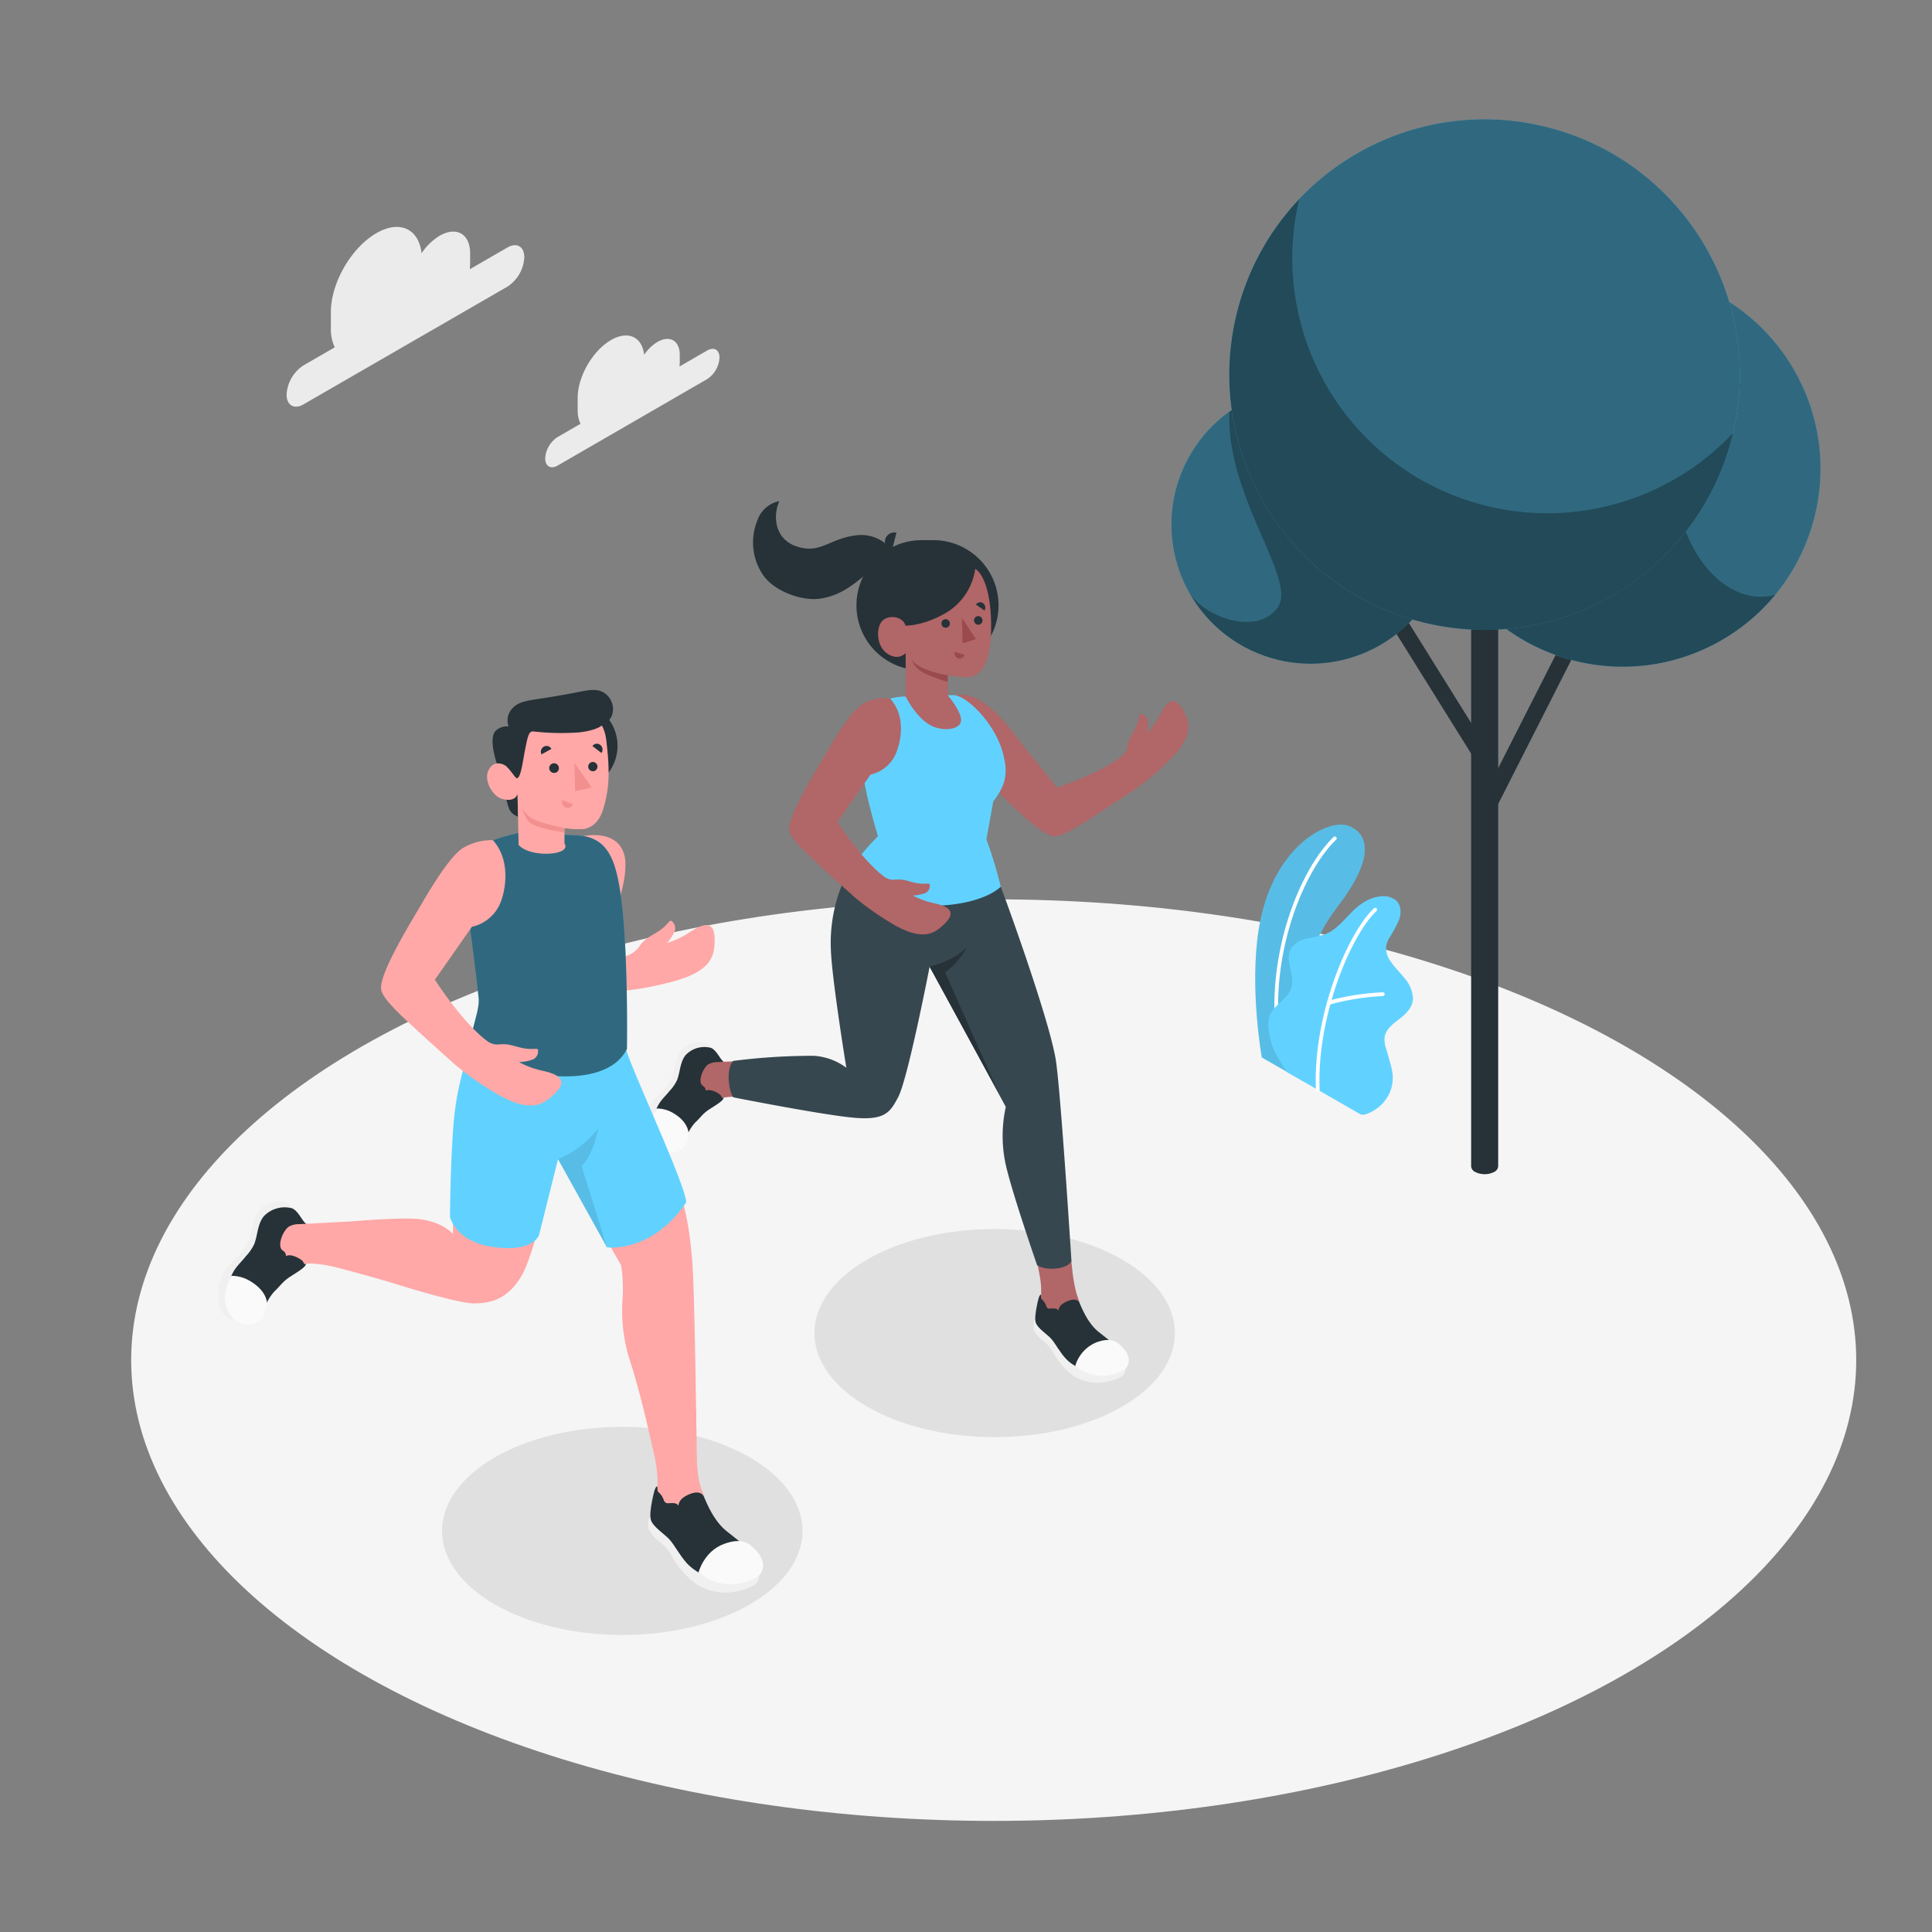 <svg xmlns="http://www.w3.org/2000/svg" viewBox="0 0 500 500"><rect x="0" y="0" width="500" height="500" fill="#808080" stroke="none"/><g id="freepik--Floor--inject-15"><ellipse id="freepik--floor--inject-15" cx="257.17" cy="352" rx="223.22" ry="119.25" style="fill:#f5f5f5"></ellipse></g><g id="freepik--Shadows--inject-15"><ellipse id="freepik--Shadow--inject-15" cx="161.05" cy="396.2" rx="46.64" ry="26.93" style="fill:#e0e0e0"></ellipse><ellipse id="freepik--shadow--inject-15" cx="257.42" cy="345" rx="46.64" ry="26.93" style="fill:#e0e0e0"></ellipse></g><g id="freepik--Plants--inject-15"><g id="freepik--plants--inject-15"><path d="M333.29,277.53l-6.73-3.85s-3.23-17.81-.82-33.11c3.4-21.52,18.05-28.94,23.37-26.8s6.58,8.51-3,20.94C340.41,242.05,333.11,257.56,333.29,277.53Z" style="fill:#61D2FF"></path><g style="opacity:0.1"><path d="M333.29,277.53l-6.73-3.85s-3.23-17.81-.82-33.11c3.4-21.52,18.05-28.94,23.37-26.8s6.58,8.51-3,20.94C340.41,242.05,333.11,257.56,333.29,277.53Z"></path></g><path d="M330.85,269h.07a.48.48,0,0,0,.41-.54c-2.78-20.15,5.32-42.22,14.42-51.12a.48.48,0,1,0-.67-.68c-9.27,9.05-17.53,31.49-14.7,51.93A.47.47,0,0,0,330.85,269Z" style="fill:#fff"></path><path d="M352,288.33c1.07.61,3.26-.73,4.1-1.29a10.13,10.13,0,0,0,3.38-3.88,9.55,9.55,0,0,0,.85-5.72,22.79,22.79,0,0,0-.73-3l-.84-2.95a7.61,7.61,0,0,1-.44-3c.26-2,2.05-3.43,3.68-4.65,1.8-1.35,3.68-3.13,3.67-5.55a8.56,8.56,0,0,0-2.14-5.09c-1.16-1.47-2.54-2.77-3.59-4.33a5.94,5.94,0,0,1-1.23-3.77,6.29,6.29,0,0,1,.83-2.36A33.92,33.92,0,0,0,362.1,238c.59-1.7.51-3.81-.82-5a5.55,5.55,0,0,0-4.18-1,9.46,9.46,0,0,0-3.89,1.37c-3.86,2.14-6.06,6.71-10.15,8.36a39.43,39.43,0,0,1-5,1.21,6.14,6.14,0,0,0-4.08,2.8c-1.5,3,1.28,6.7.23,9.89-.94,2.81-3.68,3.89-5.21,6.43a6,6,0,0,0-.72,3.69,17.62,17.62,0,0,0,1.55,6.24,45,45,0,0,0,3.42,5.62C333.36,277.59,351.82,288.23,352,288.33Z" style="fill:#61D2FF"></path><path d="M341.05,282.5h0a.49.49,0,0,0,.47-.5c-.79-19.07,8.19-40.12,14.72-46.24a.48.48,0,0,0,0-.68.49.49,0,0,0-.68,0c-6.67,6.24-15.83,27.64-15,47A.48.48,0,0,0,341.05,282.5Z" style="fill:#fff"></path><path d="M343.91,260a.36.36,0,0,0,.14,0,64.46,64.46,0,0,1,13.84-2.23.49.49,0,0,0,.46-.5.46.46,0,0,0-.5-.46A65.25,65.25,0,0,0,343.77,259a.48.48,0,0,0-.32.6A.47.47,0,0,0,343.91,260Z" style="fill:#fff"></path></g><g id="freepik--Tree--inject-15"><rect x="370.17" y="185.38" width="51.34" height="4.2" transform="translate(49.5 455.59) rotate(-63.09)" style="fill:#263238"></rect><rect x="369.91" y="157.85" width="4.2" height="43.06" transform="matrix(0.85, -0.53, 0.53, 0.85, -38.72, 222.65)" style="fill:#263238"></rect><path d="M387.73,155.62V301.84a1.75,1.75,0,0,1-1,1.44,5.51,5.51,0,0,1-5,0,1.76,1.76,0,0,1-1-1.44V155.62Z" style="fill:#263238"></path><circle cx="419.9" cy="121.28" r="51.24" transform="translate(-7.54 212.48) rotate(-28.15)" style="fill:#61D2FF"></circle><circle cx="419.9" cy="121.28" r="51.24" transform="translate(-7.54 212.48) rotate(-28.15)" style="opacity:0.5"></circle><path d="M436,108.18c6.61-20.81,13.65-28.95,9.18-31.49a51.24,51.24,0,1,0,14.29,77.2C444.25,158.32,427.39,135.16,436,108.18Z" style="opacity:0.3"></path><circle cx="339.18" cy="135.78" r="36.01" transform="translate(59.42 370.76) rotate(-61.85)" style="fill:#61D2FF"></circle><circle cx="339.18" cy="135.78" r="36.01" transform="translate(59.42 370.76) rotate(-61.85)" style="opacity:0.5"></circle><path d="M339.18,99.77a35.84,35.84,0,0,0-21,6.8c-1,22,17.7,43.45,12.48,50.66s-18.08,2.78-22.56-3.34a36,36,0,1,0,31.12-54.12Z" style="opacity:0.3"></path><circle cx="384.22" cy="96.95" r="66.06" transform="translate(201.58 448.62) rotate(-76.72)" style="fill:#61D2FF"></circle><g style="opacity:0.5"><circle cx="384.22" cy="96.95" r="66.06" transform="translate(201.58 448.62) rotate(-76.72)"></circle></g><path d="M448.52,112.05a66.06,66.06,0,1,1-96.8-72.61,66.59,66.59,0,0,0-15.48,12.12,66,66,0,0,0,112.28,60.49Z" style="opacity:0.3"></path></g></g><g id="freepik--Clouds--inject-15"><path id="freepik--Cloud--inject-15" d="M131.33,64.05l-9.74,5.62c0-.43.08-.86.08-1.29V65.56c0-5-3.53-7.06-7.88-4.55a15.23,15.23,0,0,0-4.69,4.52c-.71-6.32-5.67-8.67-11.68-5.19-6.51,3.75-11.79,12.89-11.79,20.4V85a11,11,0,0,0,1,4.89l-8.09,4.67a9.68,9.68,0,0,0-4.37,7.57c0,2.78,2,3.91,4.37,2.52l52.79-30.47a9.67,9.67,0,0,0,4.36-7.57C135.69,63.79,133.74,62.66,131.33,64.05Z" style="fill:#ebebeb"></path><path id="freepik--cloud--inject-15" d="M183,90.72l-7.14,4.13c0-.32.06-.64.06-.95V91.83c0-3.68-2.59-5.17-5.78-3.33a11.24,11.24,0,0,0-3.44,3.31c-.52-4.63-4.15-6.35-8.56-3.81-4.77,2.76-8.64,9.45-8.64,15v3.1a8.12,8.12,0,0,0,.73,3.58l-5.93,3.43a7.06,7.06,0,0,0-3.2,5.54c0,2,1.43,2.87,3.2,1.85L183,98.12a7.09,7.09,0,0,0,3.2-5.55C186.23,90.53,184.79,89.7,183,90.72Z" style="fill:#ebebeb"></path></g><g id="freepik--character-2--inject-15"><g id="freepik--Character--inject-15"><path d="M300.23,184.94a21.21,21.21,0,0,1-3.36,4.85,10.37,10.37,0,0,0,.26-2.93,2.06,2.06,0,0,0-1.91-2.05c-.45,0-.32,1.13-1,2.8-.9,2.14-2.05,3.07-2.42,5.55a3.83,3.83,0,0,1-1.31,2.38c-3.88,3.23-11.39,6.42-16.93,8.28,0,0-6.71-8.23-9.65-12-3.26-4.23-9.61-13.25-16.84-11.88,0,0-2.37,5.42-1.46,9.61.59,2.72,5.2,7.86,9.38,12,3.64,3.63,13.19,13.75,17.26,14.81,1.67.44,4.7-1.1,11-5.21h0c3.11-2,6.55-4.26,10.26-6.71a68.32,68.32,0,0,0,7.51-6.15c6.49-5.92,7.43-9.61,5.89-13.06C304.4,179.73,302.4,180.74,300.23,184.94Z" style="fill:#b16668"></path><path d="M184.86,271.77a5.12,5.12,0,0,0-2.56-2c-1.09-.35-4.65-.18-6.21,2.3s-1.52,5.48-2.48,7.34a20.05,20.05,0,0,1-4.21,5,10.63,10.63,0,0,0-2.34,9.25,5.12,5.12,0,0,0,3.75,3.74Z" style="fill:#f0f0f0"></path><path d="M183.92,271.17a6.65,6.65,0,0,0-6.48,1.89c-1.45,1.77-1.41,4.38-2.21,6.45a10.73,10.73,0,0,1-1.94,2.82c-.85,1.08-1.88,2-2.64,3.18a11.13,11.13,0,0,0-1.32,3,10.42,10.42,0,0,0-.48,3.59,6.47,6.47,0,0,0,2.72,4.81c1.62,1.1,3.84,1.29,5.06-.47a11.36,11.36,0,0,0,1-2.1,11.7,11.7,0,0,1,2.28-3.83c1-.88,1.78-2,2.82-2.81.17-.13.33-.27.5-.38,1.87-1.23,3.79-2.31,4-3.07s.32-9.34.32-9.34C186.54,274.66,185.52,271.68,183.92,271.17Z" style="fill:#263238"></path><path d="M169.92,286.88a8.42,8.42,0,0,1,4.54,1.32c2.41,1.48,3.55,3.3,3.74,5,0,0-.34,2.63-1.24,3.65s-2.71,2.17-6.15.54C170.81,297.38,166.16,293.33,169.92,286.88Z" style="fill:#fafafa"></path><path d="M190.71,274.62l-5,.25a5,5,0,0,0-2.15.45c-1.4.54-3.21,4.59-1.69,5.67a1.48,1.48,0,0,1,.77,1.31c.92-.54,2.52.16,3.45.81a1.85,1.85,0,0,1,.77,1l1.54-.2a11.08,11.08,0,0,1,3.3.2Z" style="fill:#b16668"></path><path d="M267.93,341.57c-.51.12-.55,2.09-.35,2.65a6.41,6.41,0,0,0,2.13,2.56,10.52,10.52,0,0,1,3.08,3.7,18.11,18.11,0,0,0,5.18,5.68,11.75,11.75,0,0,0,9.46,1.21c3.37-.92,3.76-1.79,3.79-3.06Z" style="fill:#f0f0f0"></path><path d="M278.43,334.67c.55,1.35,2.31,7.11,5.75,9.91,2.74,2.23,6.45,4.77,7.5,7.37s-4.74,4-7.19,3.66c-2.86-.34-6.6-1.74-8.73-4.07-1.5-1.64-2.5-3.63-3.58-4.92s-3.46-2.68-4.09-4.21c-.34-.84-.1-2.75.23-4.36s.63-3.11,1.13-3l.05.9C270.14,336.58,278.43,334.67,278.43,334.67Z" style="fill:#263238"></path><path d="M279.45,337.34c-.44-1.31-.9-2.64-1.08-3.51a43.57,43.57,0,0,1-.82-4.72c-.21-2-.88-8.37-.88-8.37l-8.74,3.05c.25,1.93.65,3.53,1.05,5.88a22.62,22.62,0,0,1,.47,4c0,.55,0,1.62,0,2.17,0,.36.25.51.49.74a3.86,3.86,0,0,1,.8,1.37,1.26,1.26,0,0,0,.52.69,1.29,1.29,0,0,0,.65,0c.66,0,1.67-.16,2,.57a2.48,2.48,0,0,1,1-1.71C275.91,336.75,278.65,335.43,279.45,337.34Z" style="fill:#b16668"></path><path d="M278.27,353.52a9.44,9.44,0,0,1,5.46-6.11c4.33-1.6,5.71.32,6.32.84s3.55,3.29,1.17,6.06A11,11,0,0,1,278.27,353.52Z" style="fill:#fafafa"></path><path d="M259,229.48c4.07,10.92,13,36.39,14.29,45.16s4,51.71,4,51.71c-.81,2-6.23,2.73-8.88,1.1,0,0-7-20.2-8.28-26.77a35,35,0,0,1,.17-14.22s-14.13-26.07-19.71-36.3c0,0-5.67,29.3-8.19,33.87-2,3.67-3.16,6-11.58,5.22S189.84,284,189.84,284c-1.1-1-2.15-7.25-.07-9.44a162.75,162.75,0,0,1,20.83-1.32,15.75,15.75,0,0,1,8.43,3.09s-3.73-22.82-4-30.54a40.33,40.33,0,0,1,3.25-17.72Z" style="fill:#37474f"></path><path d="M240.56,250.16s6-1.28,9.63-5a18.29,18.29,0,0,1-5.6,6.48l13.84,31.21Z" style="fill:#263238"></path><path d="M230.83,142.41a9.9,9.9,0,0,0-9.18-3.87c-7.15.78-9.3,5.07-15.75,2.78-5.15-1.84-6.05-7.41-4.21-11.63a7.55,7.55,0,0,0-5.68,5,15,15,0,0,0,1.46,14.11c3,4.37,10.28,6.81,14.8,6.13,9.12-1.36,12.5-9.18,16.18-7.7Z" style="fill:#263238"></path><path d="M238.54,139.79h3a16.88,16.88,0,0,1,16.88,16.88v0a16.79,16.79,0,0,1-16.79,16.79h-3.19a16.79,16.79,0,0,1-16.79-16.79v0a16.88,16.88,0,0,1,16.88-16.88Z" style="fill:#263238"></path><path d="M233.74,180.27h0c-8.22.57-8.8,4.53-10.85,8.87-1.57,3.31.1,5.23.44,10.42s3.89,16.87,3.89,16.87-5.82,5.55-8.93,11.68c14.35,9.35,34.75,7,40.7,1.37a112.58,112.58,0,0,0-3.71-12.26s1.19-6.6,1.78-9.84c3.86-4.91,3.58-8.19,2.52-12.38-2-7.79-9.68-15.38-13.08-15.1Z" style="fill:#61D2FF"></path><path d="M232,137.85l-1.15,4.56a2.28,2.28,0,0,1-1.77-2.79A2.48,2.48,0,0,1,232,137.85Z" style="fill:#263238"></path><path d="M252.39,147.22c1.94,1.15,4.34,6,4.1,16.28-.2,8.67-3,10.82-4.43,11.44s-4.13.24-6.78-.2v5.2s3.66,4.26,3.43,6.64-5.29,3-8.71.62-5.62-6.95-5.62-6.95V169s-1.79,2.12-4.71.18-3-6.75-1.34-8.48,5.37-1.18,6,1.21c0,0,4.22.15,9.85-2.94A15.83,15.83,0,0,0,252.39,147.22Z" style="fill:#b16668"></path><path d="M245.83,161.32a1.09,1.09,0,1,1-2.18.1,1.1,1.1,0,0,1,1-1.18A1.12,1.12,0,0,1,245.83,161.32Z" style="fill:#263238"></path><path d="M247.09,168.67l2.54.81a1.31,1.31,0,0,1-1.65.91A1.39,1.39,0,0,1,247.09,168.67Z" style="fill:#9a4a4d"></path><path d="M254.78,158l-2.21-1.53a1.29,1.29,0,0,1,1.83-.37A1.41,1.41,0,0,1,254.78,158Z" style="fill:#263238"></path><path d="M254.27,160.53a1.09,1.09,0,1,1-2.18.1,1.1,1.1,0,0,1,1-1.18A1.12,1.12,0,0,1,254.27,160.53Z" style="fill:#263238"></path><polygon points="248.94 159.9 249.11 166.47 252.57 165.4 248.94 159.9" style="fill:#9a4a4d"></polygon><path d="M245.28,174.74c-2.79-.37-8.53-2-9.43-4.29a5.88,5.88,0,0,0,2,2.9c1.71,1.47,7.41,3.12,7.41,3.12Z" style="fill:#9a4a4d"></path><path d="M241.75,233.75a21.08,21.08,0,0,1-5.54-2,10.4,10.4,0,0,0,2.89-.49,2.07,2.07,0,0,0,1.51-2.37c-.13-.43-1.17,0-3-.29-2.3-.33-3.49-1.21-6-.94A3.89,3.89,0,0,1,229,227c-4.1-2.94-9.08-9.41-12.27-14.29l8.56-12.25a9.34,9.34,0,0,0,6.56-5.42c1.22-2.93,2.78-9.5-1.46-14.23a11.06,11.06,0,0,0-6.88,1.25c-2.48,1.25-6.3,7-9.27,12.11-2.59,4.44-10,16.22-10,20.43,0,1.73,2.25,4.27,7.8,9.31h0c2.68,2.52,5.78,5.26,9.09,8.24a67.89,67.89,0,0,0,7.84,5.71c7.37,4.8,11.17,4.77,14.12,2.42C247.84,236.47,246.35,234.78,241.75,233.75Z" style="fill:#b16668"></path></g></g><g id="freepik--character-1--inject-15"><g id="freepik--character--inject-15"><path d="M161.23,256.43a74.76,74.76,0,0,0,10.69-1.85c9.58-2.17,12.52-5.24,12.93-9.44.65-6.7-1.86-6.82-6.27-3.94a23.54,23.54,0,0,1-6,2.87,11.47,11.47,0,0,0,1.87-2.7,2.32,2.32,0,0,0-.73-3.06c-.45-.23-.93.92-2.54,2.16-2.06,1.58-3.7,1.86-5.43,4.06a6.72,6.72,0,0,1-5.32,3.18" style="fill:#ffa8a7"></path><path d="M121.83,270.89c-2.55,8.26-3.92,22.17-4.34,33.31-.32,8.63-.25,15.15-.25,15.15s-2.46-3-8.45-3.8c-5.48-.74-23.05,1-23.05,1s-8.59,4.34-3.38,10.32c4.92,1.06,15.91,4.11,21.94,6,4.85,1.5,15.24,4.49,18.39,4.45,4.61,0,9.07-1.34,12.52-7.56s8.91-31.26,8.91-31.26,14.87,25.95,16.6,28.88a39.09,39.09,0,0,1,.41,8.57,42.63,42.63,0,0,0,1.83,16c1.72,5.18,3.79,13.29,5.13,19.24,1.09,4.82,1.84,7.27,1.95,9.94s6.26-3.11,10.23-7.09c0,0-.46-40.91-1.16-48.17s-1.38-14.91-6.57-25.79-8.84-23.36-10.71-28.57S121.83,270.89,121.83,270.89Z" style="fill:#ffa8a7"></path><path d="M121.83,270.89a74.26,74.26,0,0,0-4.37,19c-.91,10.32-1,25.06-1,25.06s1.41,6.57,11.63,7.84,11.43-3.23,11.43-3.23L144.42,300l12.66,22.82s11.6,1.57,20.52-11.66c-.38-5.28-15.16-36.35-15.73-40.26Z" style="fill:#61D2FF"></path><path d="M144.42,300a25.93,25.93,0,0,0,10.41-8s-1.1,6.67-4.31,9.77l6.56,21Z" style="opacity:0.1"></path><path d="M150.92,216.36c4.43-.73,9.1,0,10.57,4.59,1.71,5.37-2.83,16.75-2.83,16.75Z" style="fill:#ffa8a7"></path><path d="M127.57,217.46c-2.5,1.11-8.63,5.09-7.15,14.38,1.58,9.87,3.47,26.58,3.47,26.58.19,3.07-1.55,6.65-2.44,12.51,5.7,6.2,34.45,13.27,40.8.54,0,0,.42-26.45-1.69-40.43-1.29-8.5-3.3-14.66-11.52-14.85l-13.94-.81A47.88,47.88,0,0,0,127.57,217.46Z" style="fill:#61D2FF"></path><g style="opacity:0.5"><path d="M127.57,217.46c-2.5,1.11-8.63,5.09-7.15,14.38,1.58,9.87,3.47,26.58,3.47,26.58.19,3.07-1.55,6.65-2.44,12.51,5.7,6.2,34.45,13.27,40.8.54,0,0,.42-26.45-1.69-40.43-1.29-8.5-3.3-14.66-11.52-14.85l-13.94-.81A47.88,47.88,0,0,0,127.57,217.46Z"></path></g><circle cx="148.28" cy="193.01" r="11.54" style="fill:#263238"></circle><path d="M129.4,199.9s1.77,8.32,2.48,9.68a3.77,3.77,0,0,0,2.18,1.76l-.12-5.85Z" style="fill:#263238"></path><path d="M131.63,188a4.14,4.14,0,0,0-3.4,1.19c-1.45,1.49-.64,6.16,1.17,10.72l3.34.38Z" style="fill:#263238"></path><path d="M133.74,200.29c-.67.4-1.62-.89-2.45-1.75s-3.51-2-4.86.79,1.19,6.69,3.31,7.35c3.65,1.15,4.2-1.19,4.2-1.19l.27,13.17c3.15,3.51,13.91,2.67,11.88-.35v-4a23,23,0,0,0,4.92.25c2.69-.41,4.38-2.53,5.19-5.44,1.31-4.66,1.81-8.43.7-17.61-1.22-10.07-12.92-10.17-19.24-6.19S133.74,200.29,133.74,200.29Z" style="fill:#ffa8a7"></path><path d="M133.74,201.41c-.34,0-1.62-2.11-2.45-2.87-1.15-1,.34-10.55.34-10.55a4.49,4.49,0,0,1,1.11-4.8c1.58-1.74,4.22-1.93,8.72-2.64,2.37-.37,5.95-1,8.31-1.47,2.82-.53,5.15-1.08,7.15.65a5,5,0,0,1,1.38,5.6,4.78,4.78,0,0,1-.8,1.19,4.6,4.6,0,0,1-2,1.4s-1.23,1.09-5.51,1.61a63.83,63.83,0,0,1-11.85-.22c-1.24-.17-1.5,1-2.17,4.31C135.35,196.51,134.87,201.39,133.74,201.41Z" style="fill:#263238"></path><path d="M146.08,214.3s-6-1.21-8.09-2.32a6.92,6.92,0,0,1-2.89-2.87,9.42,9.42,0,0,0,1.64,3.38c1.53,2,9.34,2.89,9.34,2.89Z" style="fill:#f28f8f"></path><path d="M144.64,198.79a1.21,1.21,0,0,1-1.2,1.24,1.25,1.25,0,1,1,1.2-1.24Z" style="fill:#263238"></path><path d="M142.71,193.82l-2.57,1.41a1.53,1.53,0,0,1,.6-2A1.43,1.43,0,0,1,142.71,193.82Z" style="fill:#263238"></path><path d="M145.54,207.09l2.74,1a1.43,1.43,0,0,1-1.86.91A1.52,1.52,0,0,1,145.54,207.09Z" style="fill:#f28f8f"></path><path d="M155.66,194.87l-2.34-1.8a1.41,1.41,0,0,1,2-.31A1.54,1.54,0,0,1,155.66,194.87Z" style="fill:#263238"></path><path d="M154.63,198.45a1.2,1.2,0,1,1-1.2-1.25A1.22,1.22,0,0,1,154.63,198.45Z" style="fill:#263238"></path><polygon points="148.69 197.48 148.83 204.77 153.14 203.82 148.69 197.48" style="fill:#f28f8f"></polygon><path d="M76.53,313.35a5.8,5.8,0,0,0-2.86-2.27c-1.21-.39-5.18-.19-6.92,2.57s-1.7,6.1-2.76,8.18a21.88,21.88,0,0,1-4.7,5.58c-1.74,1.63-3.63,6.15-2.6,10.31a5.64,5.64,0,0,0,4.18,4.16Z" style="fill:#f0f0f0"></path><path d="M75.48,312.68a7.44,7.44,0,0,0-7.22,2.1c-1.62,2-1.57,4.89-2.46,7.19a12.22,12.22,0,0,1-2.17,3.14c-.94,1.21-2.09,2.26-2.94,3.55A12.91,12.91,0,0,0,59.21,332a11.88,11.88,0,0,0-.53,4,7.19,7.19,0,0,0,3,5.36c1.8,1.23,4.27,1.44,5.64-.52a13,13,0,0,0,1.14-2.34,13.11,13.11,0,0,1,2.55-4.27c1.07-1,2-2.25,3.14-3.14.18-.14.36-.3.55-.42,2.08-1.37,4.23-2.58,4.43-3.41s.37-10.42.37-10.42C78.4,316.57,77.26,313.24,75.48,312.68Z" style="fill:#263238"></path><path d="M59.88,330.18a9.39,9.39,0,0,1,5.05,1.48c2.69,1.65,4,3.67,4.17,5.56,0,0-.38,2.93-1.38,4.07s-3,2.42-6.85.59C60.87,341.88,55.69,337.37,59.88,330.18Z" style="fill:#fafafa"></path><path d="M90.15,316.14l-12.71.67a5.46,5.46,0,0,0-2.39.49c-1.57.61-3.58,5.12-1.9,6.32a1.66,1.66,0,0,1,.87,1.46c1-.6,2.8.18,3.84.9a2,2,0,0,1,.86,1.16,17,17,0,0,1,1.77-.15,42.64,42.64,0,0,1,5.42.7Z" style="fill:#ffa8a7"></path><path d="M168.33,392.54c-.61.15-.66,2.51-.42,3.19a7.86,7.86,0,0,0,2.56,3.09,12.6,12.6,0,0,1,3.72,4.44,21.44,21.44,0,0,0,6.23,6.84,14.18,14.18,0,0,0,11.4,1.47c4.06-1.11,4.53-2.16,4.56-3.69Z" style="fill:#f0f0f0"></path><path d="M181,384.22c.65,1.64,2.77,8.57,6.92,11.95,3.3,2.68,7.76,5.74,9,8.87s-5.71,4.76-8.66,4.41c-3.44-.41-7.95-2.09-10.51-4.9-1.81-2-3-4.37-4.31-5.93s-4.17-3.22-4.93-5.07c-.42-1-.12-3.31.27-5.25.37-1.78.76-3.75,1.37-3.61,0,.21.06,1.08.06,1.08C171,386.53,181,384.22,181,384.22Z" style="fill:#263238"></path><path d="M182.21,387.45c-.53-1.58-1.08-3.18-1.3-4.24a35.9,35.9,0,0,1-.55-5.89c-.15-3.76-.18-12.39-.18-12.39l-11.85,6.2c.3,2.32.86,4.17,1.35,7a27.86,27.86,0,0,1,.48,4.85c0,.66,0,1.95,0,2.6,0,.44.31.62.59.9a4.83,4.83,0,0,1,1,1.65,1.5,1.5,0,0,0,.62.83,1.61,1.61,0,0,0,.79.06c.79,0,2-.19,2.4.69a3,3,0,0,1,1.18-2.06C177.94,386.73,181.25,385.15,182.21,387.45Z" style="fill:#ffa8a7"></path><path d="M180.78,406.93s1.37-5.43,6.58-7.36,6.88.39,7.61,1,4.28,4,1.41,7.3C196.38,407.88,188.54,413.27,180.78,406.93Z" style="fill:#fafafa"></path><path d="M140.5,277.13a23.45,23.45,0,0,1-6.2-2.26,11.57,11.57,0,0,0,3.24-.55,2.29,2.29,0,0,0,1.68-2.65c-.14-.48-1.3,0-3.31-.32-2.57-.37-3.91-1.35-6.7-1.06a4.31,4.31,0,0,1-2.94-.74c-4.59-3.29-10.15-10.52-13.72-16l9.57-13.69a10.45,10.45,0,0,0,7.33-6.06c1.37-3.28,2.85-11.07-1.88-16.36a14.65,14.65,0,0,0-7.44,1.84c-2.78,1.41-7,7.84-10.37,13.54-2.89,5-11.15,18.14-11.15,22.84,0,1.93,2.52,4.78,8.72,10.41h0c3,2.81,6.46,5.89,10.16,9.21a74.76,74.76,0,0,0,8.77,6.39c8.23,5.36,12.49,5.33,15.79,2.7C147.31,280.18,145.65,278.29,140.5,277.13Z" style="fill:#ffa8a7"></path></g></g></svg>